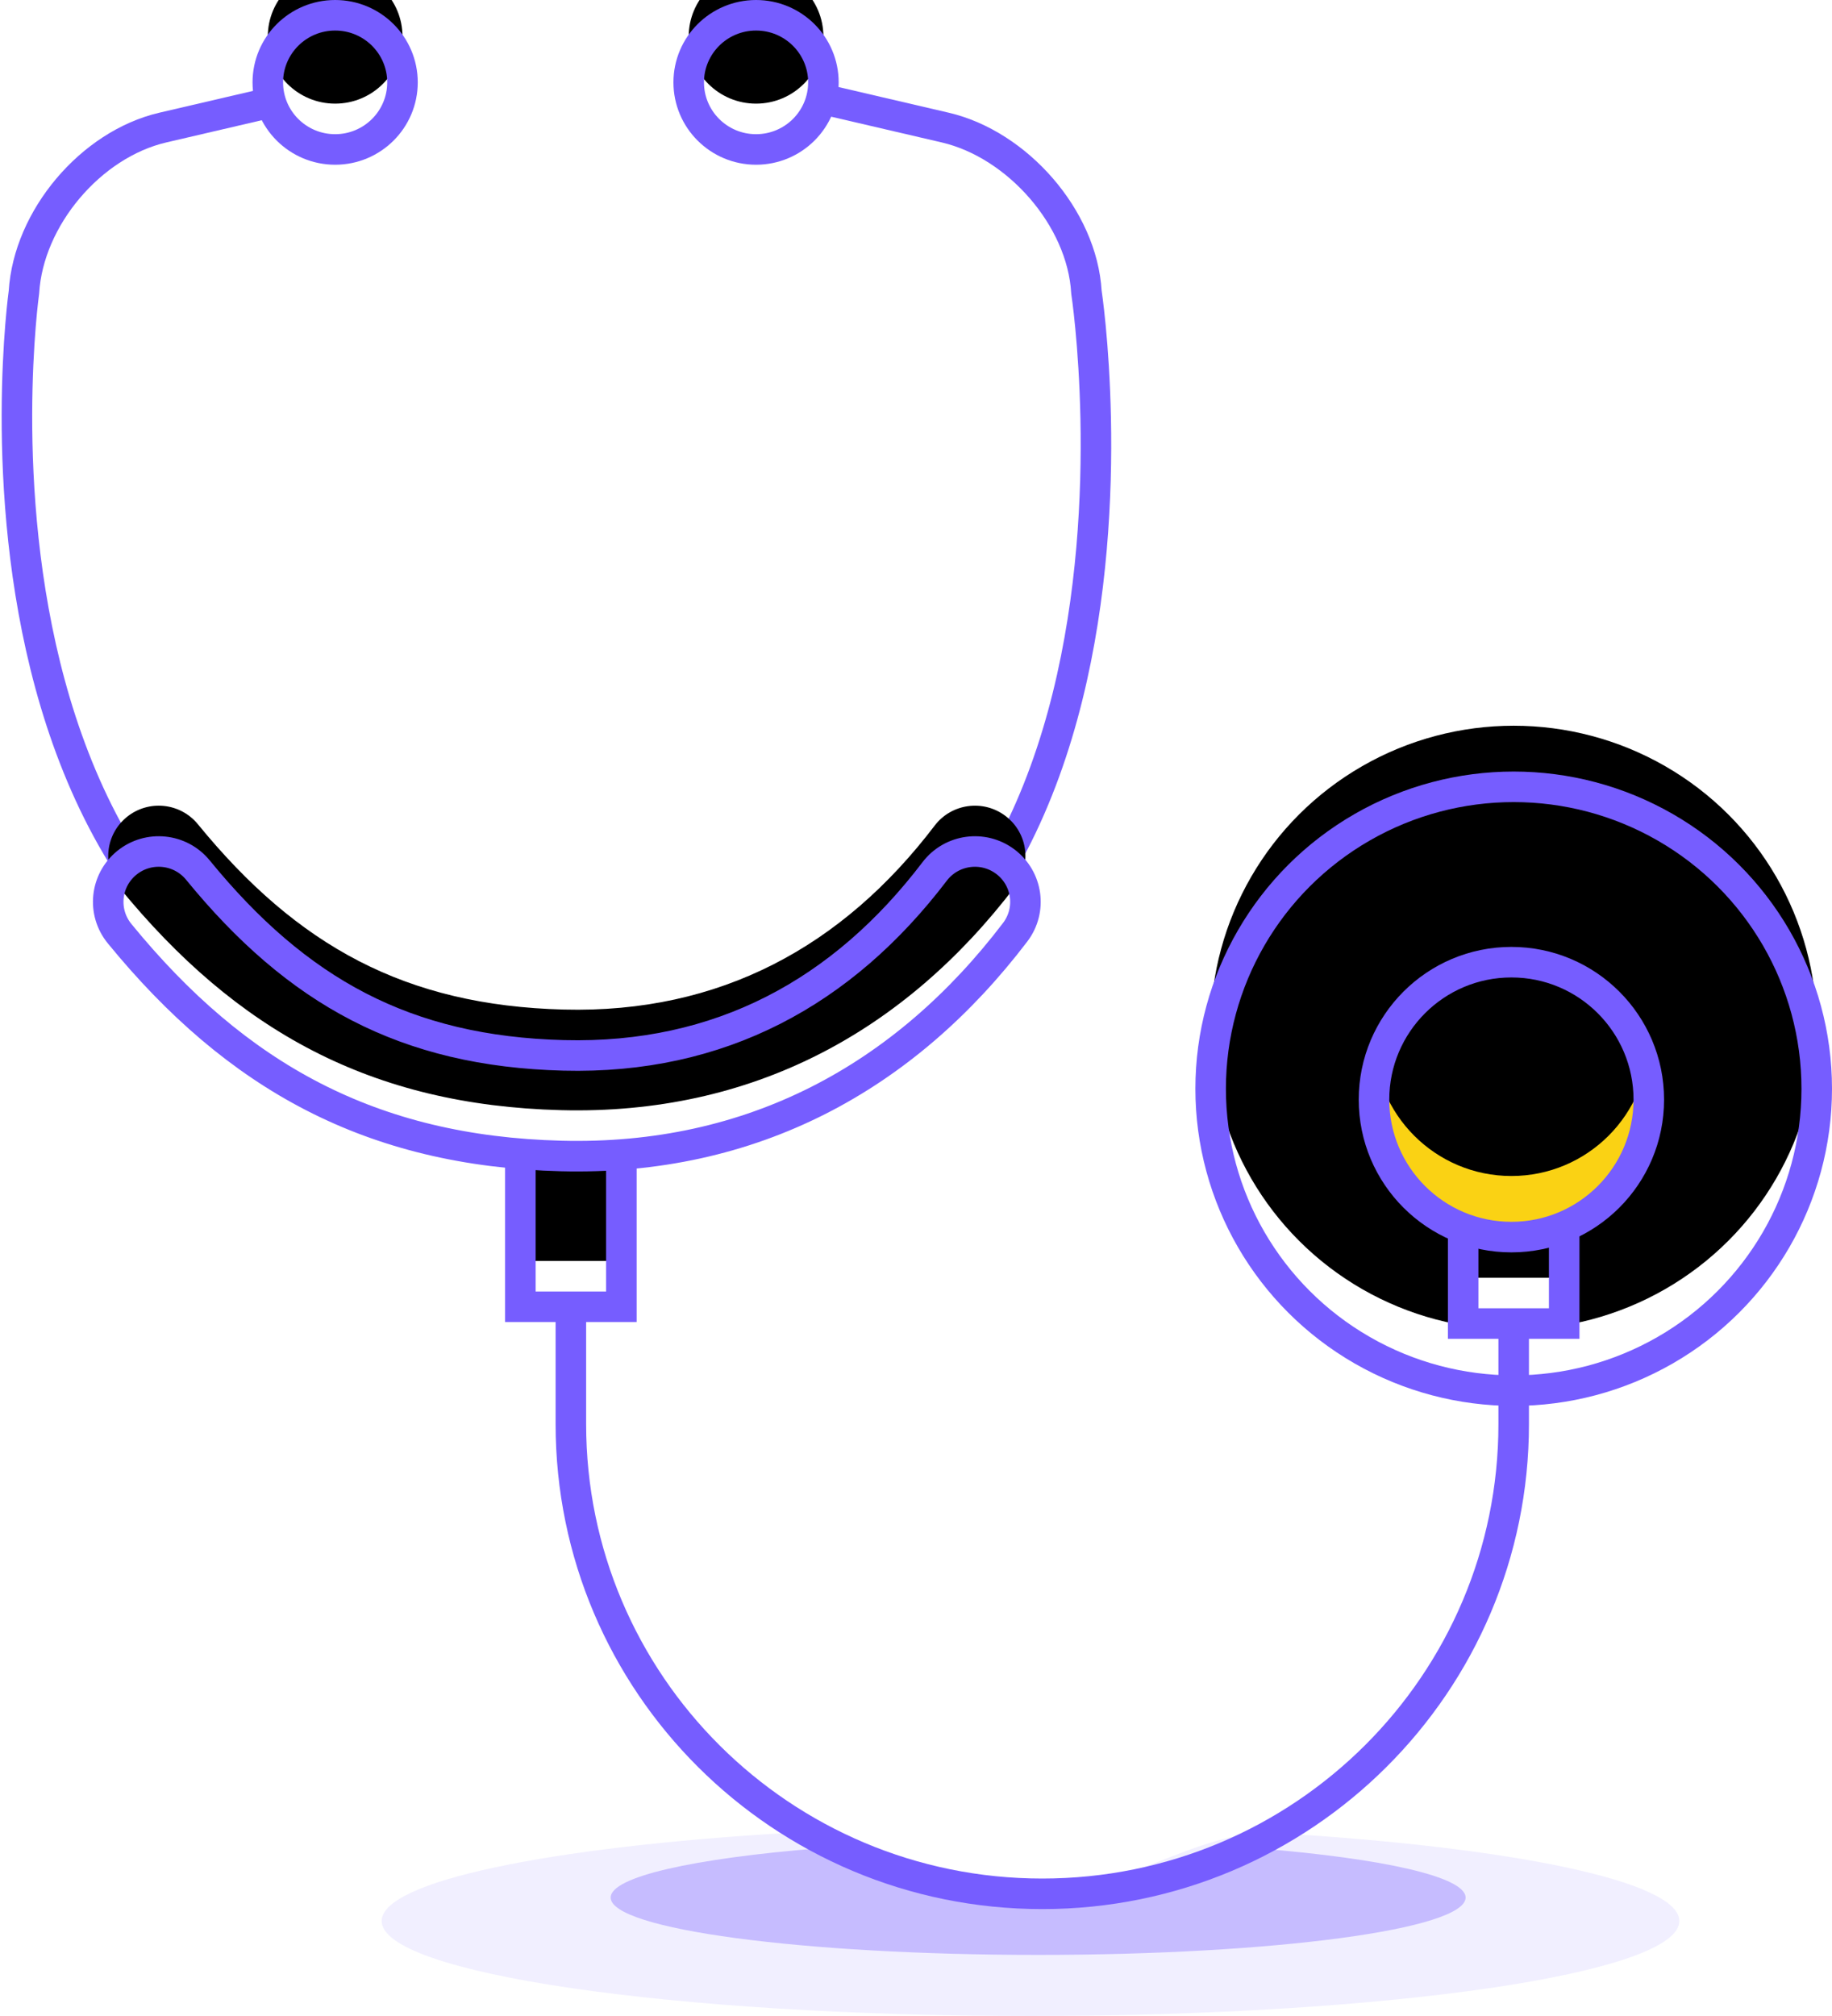 <?xml version="1.0" encoding="UTF-8"?>
<svg width="120px" height="132px" viewBox="0 0 120 132" version="1.1" xmlns="http://www.w3.org/2000/svg" xmlns:xlink="http://www.w3.org/1999/xlink">
    <!-- Generator: Sketch 40.3 (33839) - http://www.bohemiancoding.com/sketch -->
    <title>Group 33</title>
    <desc>Created with Sketch.</desc>
    <defs>
        <ellipse id="path-1" cx="98.15" cy="70.286" rx="19.85" ry="19.768"></ellipse>
        <filter x="-50%" y="-50%" width="200%" height="200%" filterUnits="objectBoundingBox" id="filter-2">
            <feOffset dx="0" dy="-4" in="SourceAlpha" result="shadowOffsetInner1"></feOffset>
            <feComposite in="shadowOffsetInner1" in2="SourceAlpha" operator="arithmetic" k2="-1" k3="1" result="shadowInnerInner1"></feComposite>
            <feColorMatrix values="0 0 0 0 0.894   0 0 0 0 0.875   0 0 0 0 1  0 0 0 1 0" type="matrix" in="shadowInnerInner1"></feColorMatrix>
        </filter>
        <path d="M20.953,8.786 C23.39,8.786 25.364,6.819 25.364,4.393 C25.364,1.967 23.39,0 20.953,0 C18.517,0 16.542,1.967 16.542,4.393 C16.542,6.819 18.517,8.786 20.953,8.786 Z" id="path-3"></path>
        <filter x="-50%" y="-50%" width="200%" height="200%" filterUnits="objectBoundingBox" id="filter-4">
            <feOffset dx="0" dy="-3" in="SourceAlpha" result="shadowOffsetInner1"></feOffset>
            <feComposite in="shadowOffsetInner1" in2="SourceAlpha" operator="arithmetic" k2="-1" k3="1" result="shadowInnerInner1"></feComposite>
            <feColorMatrix values="0 0 0 0 0.894   0 0 0 0 0.875   0 0 0 0 1  0 0 0 1 0" type="matrix" in="shadowInnerInner1"></feColorMatrix>
        </filter>
        <path d="M48.523,8.786 C50.96,8.786 52.935,6.819 52.935,4.393 C52.935,1.967 50.96,0 48.523,0 C46.087,0 44.112,1.967 44.112,4.393 C44.112,6.819 46.087,8.786 48.523,8.786 Z" id="path-5"></path>
        <filter x="-50%" y="-50%" width="200%" height="200%" filterUnits="objectBoundingBox" id="filter-6">
            <feOffset dx="0" dy="-3" in="SourceAlpha" result="shadowOffsetInner1"></feOffset>
            <feComposite in="shadowOffsetInner1" in2="SourceAlpha" operator="arithmetic" k2="-1" k3="1" result="shadowInnerInner1"></feComposite>
            <feColorMatrix values="0 0 0 0 0.894   0 0 0 0 0.875   0 0 0 0 1  0 0 0 1 0" type="matrix" in="shadowInnerInner1"></feColorMatrix>
        </filter>
        <rect id="path-7" x="33.084" y="71.384" width="6.617" height="13.179"></rect>
        <filter x="-50%" y="-50%" width="200%" height="200%" filterUnits="objectBoundingBox" id="filter-8">
            <feOffset dx="0" dy="-3" in="SourceAlpha" result="shadowOffsetInner1"></feOffset>
            <feComposite in="shadowOffsetInner1" in2="SourceAlpha" operator="arithmetic" k2="-1" k3="1" result="shadowInnerInner1"></feComposite>
            <feColorMatrix values="0 0 0 0 0.894   0 0 0 0 0.875   0 0 0 0 1  0 0 0 1 0" type="matrix" in="shadowInnerInner1"></feColorMatrix>
        </filter>
        <rect id="path-9" x="94.841" y="77.973" width="6.617" height="7.688"></rect>
        <filter x="-50%" y="-50%" width="200%" height="200%" filterUnits="objectBoundingBox" id="filter-10">
            <feOffset dx="0" dy="-3" in="SourceAlpha" result="shadowOffsetInner1"></feOffset>
            <feComposite in="shadowOffsetInner1" in2="SourceAlpha" operator="arithmetic" k2="-1" k3="1" result="shadowInnerInner1"></feComposite>
            <feColorMatrix values="0 0 0 0 0.894   0 0 0 0 0.875   0 0 0 0 1  0 0 0 1 0" type="matrix" in="shadowInnerInner1"></feColorMatrix>
        </filter>
        <path d="M60.223,56.058 C54.197,63.976 46.158,68.364 35.926,68.102 C25.556,67.836 18.471,63.931 11.963,55.969 C10.81,54.557 8.726,54.344 7.309,55.493 C5.892,56.642 5.678,58.717 6.831,60.128 C14.492,69.502 23.326,74.371 35.756,74.689 C48.262,75.009 58.253,69.556 65.497,60.038 C66.6,58.588 66.314,56.522 64.858,55.423 C63.402,54.324 61.327,54.608 60.223,56.058 Z" id="path-11"></path>
        <filter x="-50%" y="-50%" width="200%" height="200%" filterUnits="objectBoundingBox" id="filter-12">
            <feOffset dx="0" dy="-3" in="SourceAlpha" result="shadowOffsetInner1"></feOffset>
            <feComposite in="shadowOffsetInner1" in2="SourceAlpha" operator="arithmetic" k2="-1" k3="1" result="shadowInnerInner1"></feComposite>
            <feColorMatrix values="0 0 0 0 0.894   0 0 0 0 0.875   0 0 0 0 1  0 0 0 1 0" type="matrix" in="shadowInnerInner1"></feColorMatrix>
        </filter>
        <circle id="path-13" cx="98" cy="71" r="9"></circle>
        <filter x="-50%" y="-50%" width="200%" height="200%" filterUnits="objectBoundingBox" id="filter-14">
            <feOffset dx="0" dy="-4" in="SourceAlpha" result="shadowOffsetInner1"></feOffset>
            <feComposite in="shadowOffsetInner1" in2="SourceAlpha" operator="arithmetic" k2="-1" k3="1" result="shadowInnerInner1"></feComposite>
            <feColorMatrix values="0 0 0 0 0.908   0 0 0 0 0.75   0 0 0 0 0.002  0 0 0 1 0" type="matrix" in="shadowInnerInner1"></feColorMatrix>
        </filter>
    </defs>
    <g id="Insurance" stroke="none" stroke-width="1" fill="none" fill-rule="evenodd">
        <g id="INSURANCE" transform="translate(-219, -5224)">
            <g id="Group-33" transform="translate(220, 5225)">
                <path d="M66.5,131 C89.972,131 109,128.215 109,124.781 C109,122.173 98.036,119.941 82.487,119.016 C77.552,118.723 72.155,123.084 66.5,123.084 C60.859,123.084 55.474,118.722 50.549,119.014 C34.981,119.937 24,122.171 24,124.781 C24,128.215 43.028,131 66.5,131 Z" id="Oval-14-Copy-10" fill="#765DFF" opacity="0.1"></path>
                <path d="M67,127 C82.464,127 95,125.319 95,123.245 C95,121.883 89.587,120.69 81.487,120.032 C77.26,119.689 71.06,123.5 65.758,123.5 C60.512,123.5 56.844,119.684 52.647,120.021 C44.473,120.677 39,121.875 39,123.245 C39,125.319 51.536,127 67,127 Z" id="Oval-14-Copy-11" fill="#765DFF" opacity="0.35"></path>
                <g id="Oval-4-Copy-2">
                    <use fill="#FFFFFF" fill-rule="evenodd" xlink:href="#path-1"></use>
                    <use fill="black" fill-opacity="1" filter="url(#filter-2)" xlink:href="#path-1"></use>
                    <use stroke="#765DFF" stroke-width="2" xlink:href="#path-1"></use>
                </g>
                <path d="M98.15,80.17 L98.15,92.242 C98.15,109.229 84.329,123 67.271,123 C50.217,123 36.393,109.242 36.393,92.242 L36.393,69.188" id="Rectangle-28" stroke="#765DFF" stroke-width="2"></path>
                <path d="M48.199,4.393 L60.914,7.353 C65.643,8.454 69.882,13.27 70.163,18.121 C70.163,18.121 78.299,71.384 35.841,70.297 C-6.617,69.21 0.568,18.13 0.568,18.13 C0.863,13.279 4.941,8.453 9.665,7.353 L20.242,4.891" id="Rectangle-7" stroke="#765DFF" stroke-width="2"></path>
                <g id="Oval-4">
                    <use fill="#FFFFFF" fill-rule="evenodd" xlink:href="#path-3"></use>
                    <use fill="black" fill-opacity="1" filter="url(#filter-4)" xlink:href="#path-3"></use>
                    <use stroke="#765DFF" stroke-width="2" xlink:href="#path-3"></use>
                </g>
                <g id="Oval-4-Copy">
                    <use fill="#FFFFFF" fill-rule="evenodd" xlink:href="#path-5"></use>
                    <use fill="black" fill-opacity="1" filter="url(#filter-6)" xlink:href="#path-5"></use>
                    <use stroke="#765DFF" stroke-width="2" xlink:href="#path-5"></use>
                </g>
                <g id="Rectangle-11">
                    <use fill="#FFFFFF" fill-rule="evenodd" xlink:href="#path-7"></use>
                    <use fill="black" fill-opacity="1" filter="url(#filter-8)" xlink:href="#path-7"></use>
                    <use stroke="#765DFF" stroke-width="2" xlink:href="#path-7"></use>
                </g>
                <g id="Rectangle-11-Copy">
                    <use fill="#FFFFFF" fill-rule="evenodd" xlink:href="#path-9"></use>
                    <use fill="black" fill-opacity="1" filter="url(#filter-10)" xlink:href="#path-9"></use>
                    <use stroke="#765DFF" stroke-width="2" xlink:href="#path-9"></use>
                </g>
                <g id="Rectangle-7">
                    <use fill="#FFFFFF" fill-rule="evenodd" xlink:href="#path-11"></use>
                    <use fill="black" fill-opacity="1" filter="url(#filter-12)" xlink:href="#path-11"></use>
                    <use stroke="#765DFF" stroke-width="2" xlink:href="#path-11"></use>
                </g>
                <g id="Oval-4-Copy-2">
                    <use fill="#FAD214" fill-rule="evenodd" xlink:href="#path-13"></use>
                    <use fill="black" fill-opacity="1" filter="url(#filter-14)" xlink:href="#path-13"></use>
                    <use stroke="#765DFF" stroke-width="2" xlink:href="#path-13"></use>
                </g>
            </g>
        </g>
    </g>
</svg>